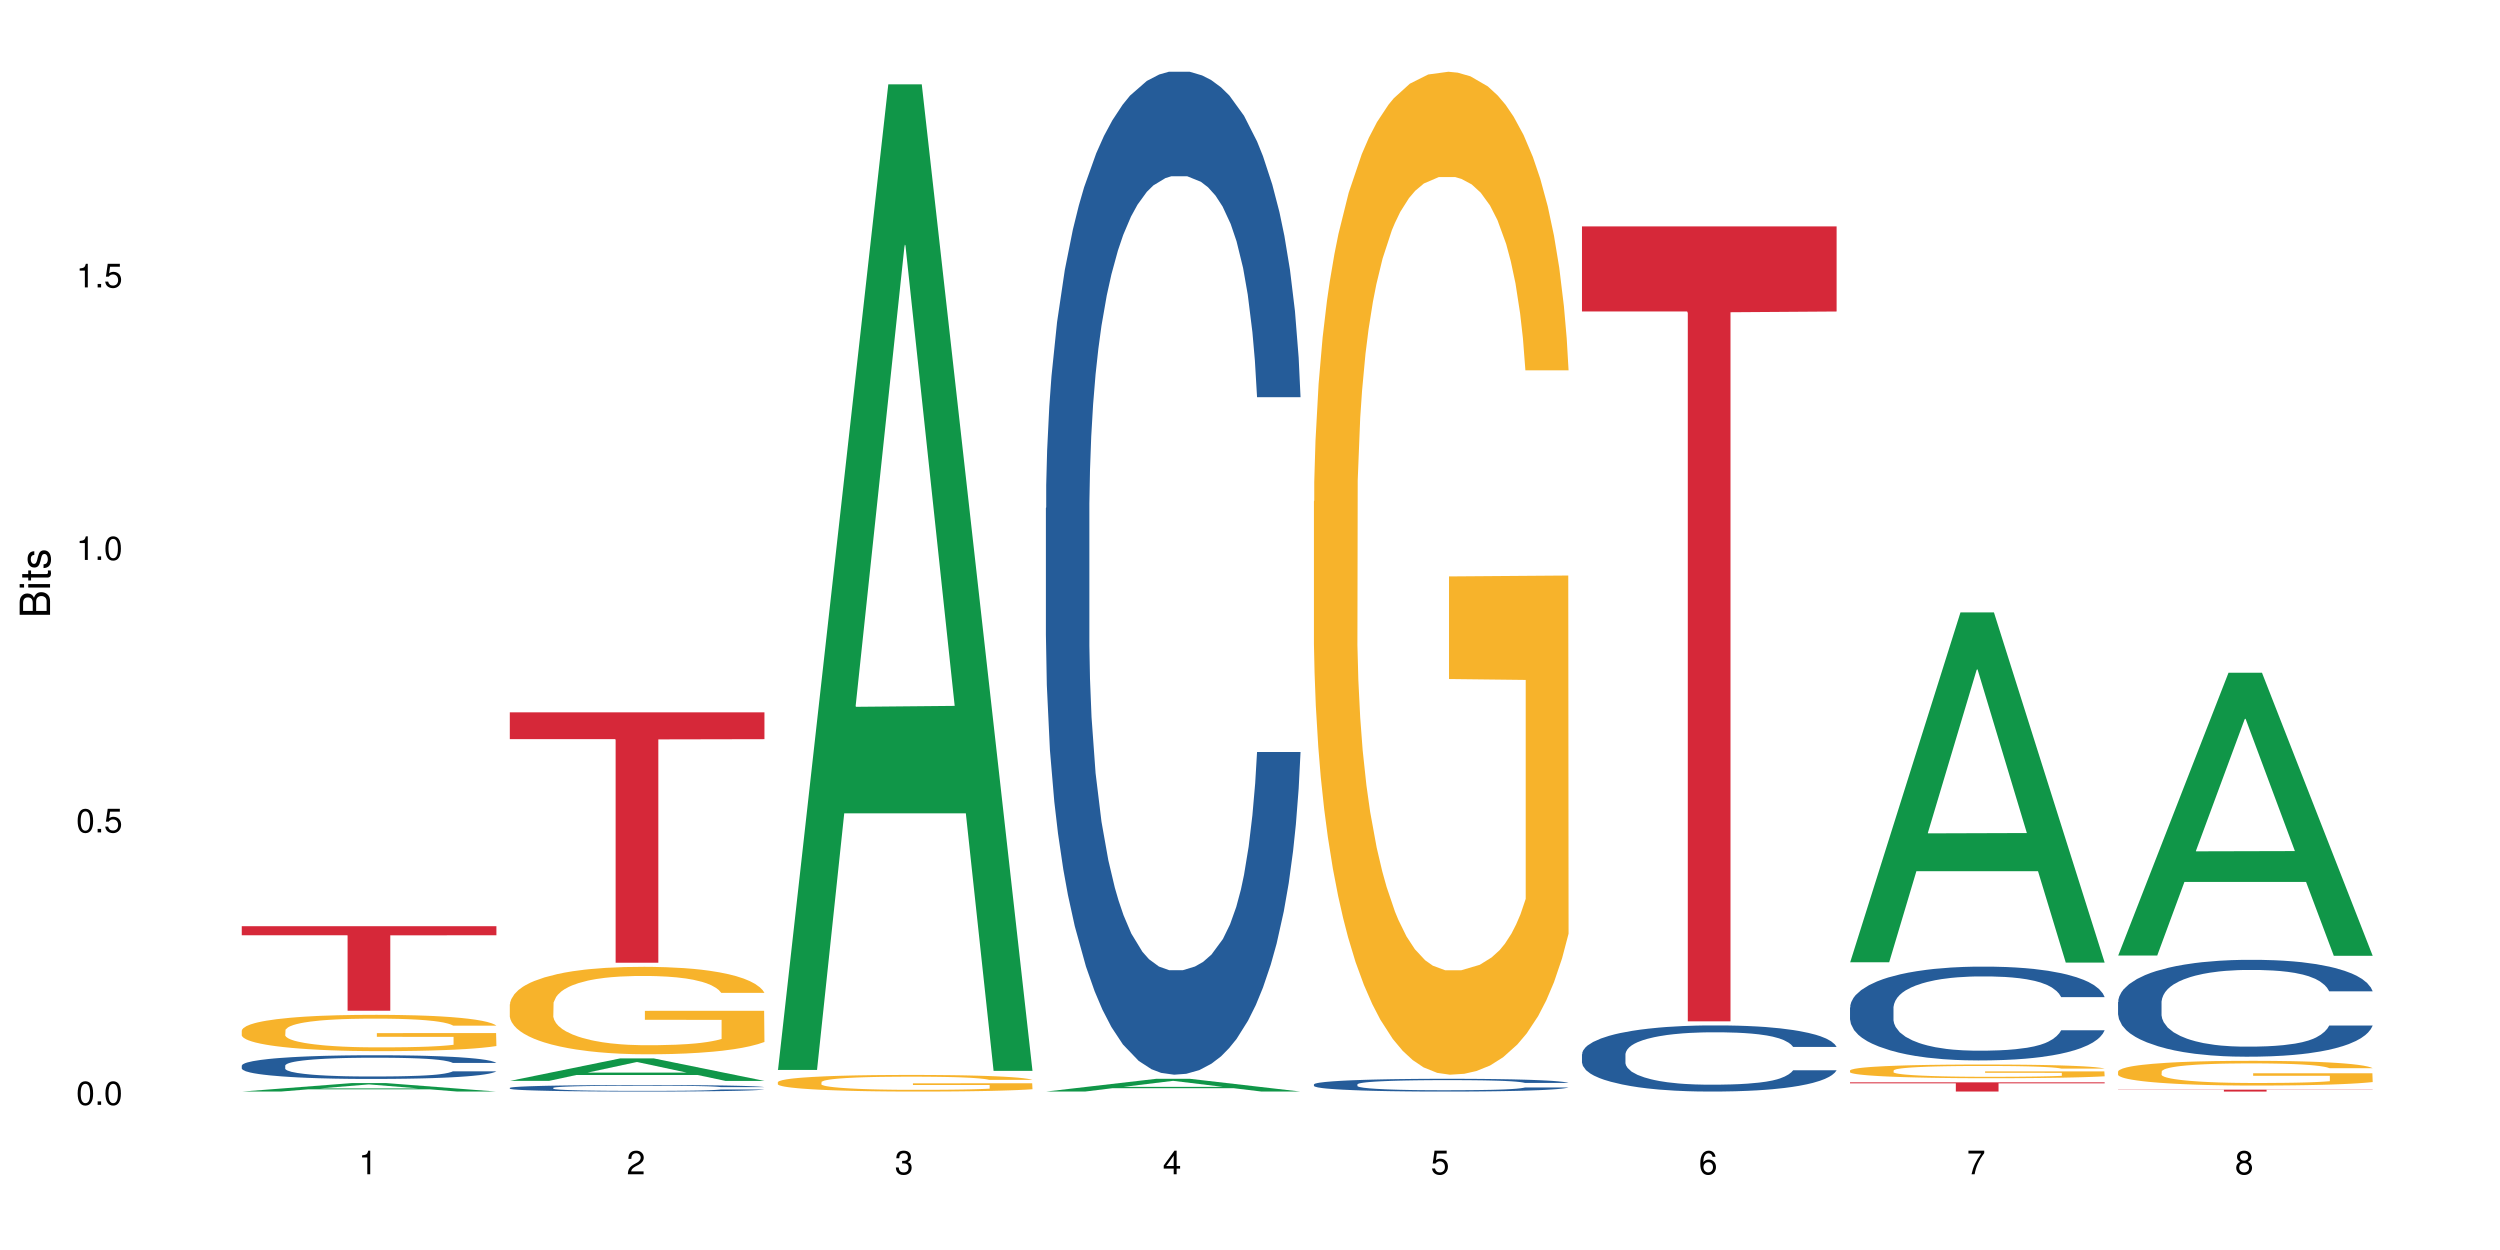 <?xml version="1.0" encoding="UTF-8"?>
<svg xmlns="http://www.w3.org/2000/svg" xmlns:xlink="http://www.w3.org/1999/xlink" width="720pt" height="360pt" viewBox="0 0 720 360" version="1.1">
<defs>
<g>
<symbol overflow="visible" id="glyph0-0">
<path style="stroke:none;" d=""/>
</symbol>
<symbol overflow="visible" id="glyph0-1">
<path style="stroke:none;" d="M 2.641 -6.797 C 2 -6.797 1.422 -6.531 1.078 -6.047 C 0.641 -5.453 0.406 -4.547 0.406 -3.297 C 0.406 -1 1.188 0.219 2.641 0.219 C 4.078 0.219 4.859 -1 4.859 -3.234 C 4.859 -4.562 4.656 -5.438 4.203 -6.047 C 3.844 -6.531 3.281 -6.797 2.641 -6.797 Z M 2.641 -6.047 C 3.547 -6.047 4 -5.125 4 -3.312 C 4 -1.375 3.562 -0.484 2.625 -0.484 C 1.734 -0.484 1.281 -1.422 1.281 -3.281 C 1.281 -5.141 1.734 -6.047 2.641 -6.047 Z M 2.641 -6.047 "/>
</symbol>
<symbol overflow="visible" id="glyph0-2">
<path style="stroke:none;" d="M 1.828 -1 L 0.828 -1 L 0.828 0 L 1.828 0 Z M 1.828 -1 "/>
</symbol>
<symbol overflow="visible" id="glyph0-3">
<path style="stroke:none;" d="M 4.562 -6.797 L 1.062 -6.797 L 0.547 -3.094 L 1.328 -3.094 C 1.719 -3.562 2.047 -3.734 2.578 -3.734 C 3.484 -3.734 4.062 -3.109 4.062 -2.094 C 4.062 -1.125 3.484 -0.531 2.578 -0.531 C 1.828 -0.531 1.375 -0.906 1.188 -1.672 L 0.328 -1.672 C 0.453 -1.109 0.547 -0.844 0.75 -0.594 C 1.125 -0.078 1.828 0.219 2.594 0.219 C 3.969 0.219 4.922 -0.781 4.922 -2.219 C 4.922 -3.562 4.031 -4.484 2.719 -4.484 C 2.25 -4.484 1.859 -4.359 1.469 -4.062 L 1.734 -5.969 L 4.562 -5.969 Z M 4.562 -6.797 "/>
</symbol>
<symbol overflow="visible" id="glyph0-4">
<path style="stroke:none;" d="M 2.484 -4.844 L 2.484 0 L 3.328 0 L 3.328 -6.797 L 2.766 -6.797 C 2.469 -5.75 2.281 -5.609 0.984 -5.453 L 0.984 -4.844 Z M 2.484 -4.844 "/>
</symbol>
<symbol overflow="visible" id="glyph0-5">
<path style="stroke:none;" d="M 4.859 -0.828 L 1.281 -0.828 C 1.359 -1.391 1.672 -1.75 2.5 -2.234 L 3.469 -2.75 C 4.406 -3.266 4.906 -3.969 4.906 -4.812 C 4.906 -5.375 4.672 -5.906 4.266 -6.266 C 3.859 -6.625 3.375 -6.797 2.719 -6.797 C 1.859 -6.797 1.219 -6.5 0.844 -5.922 C 0.609 -5.562 0.5 -5.125 0.484 -4.438 L 1.328 -4.438 C 1.359 -4.906 1.406 -5.188 1.531 -5.406 C 1.75 -5.812 2.188 -6.062 2.703 -6.062 C 3.469 -6.062 4.031 -5.516 4.031 -4.781 C 4.031 -4.25 3.719 -3.797 3.125 -3.438 L 2.234 -2.938 C 0.812 -2.141 0.406 -1.5 0.328 0 L 4.859 0 Z M 4.859 -0.828 "/>
</symbol>
<symbol overflow="visible" id="glyph0-6">
<path style="stroke:none;" d="M 2.125 -3.125 L 2.578 -3.125 C 3.516 -3.125 3.984 -2.703 3.984 -1.891 C 3.984 -1.031 3.469 -0.531 2.578 -0.531 C 1.656 -0.531 1.203 -0.984 1.156 -1.969 L 0.312 -1.969 C 0.344 -1.422 0.438 -1.078 0.609 -0.766 C 0.953 -0.109 1.625 0.219 2.547 0.219 C 3.953 0.219 4.859 -0.609 4.859 -1.906 C 4.859 -2.766 4.516 -3.25 3.703 -3.516 C 4.344 -3.766 4.656 -4.25 4.656 -4.938 C 4.656 -6.109 3.875 -6.797 2.578 -6.797 C 1.203 -6.797 0.484 -6.047 0.453 -4.609 L 1.297 -4.609 C 1.312 -5.016 1.344 -5.25 1.453 -5.453 C 1.641 -5.828 2.062 -6.062 2.594 -6.062 C 3.344 -6.062 3.797 -5.625 3.797 -4.906 C 3.797 -4.422 3.609 -4.141 3.25 -3.984 C 3.016 -3.891 2.719 -3.844 2.125 -3.844 Z M 2.125 -3.125 "/>
</symbol>
<symbol overflow="visible" id="glyph0-7">
<path style="stroke:none;" d="M 3.141 -1.625 L 3.141 0 L 3.984 0 L 3.984 -1.625 L 4.984 -1.625 L 4.984 -2.391 L 3.984 -2.391 L 3.984 -6.797 L 3.359 -6.797 L 0.266 -2.516 L 0.266 -1.625 Z M 3.141 -2.391 L 1 -2.391 L 3.141 -5.359 Z M 3.141 -2.391 "/>
</symbol>
<symbol overflow="visible" id="glyph0-8">
<path style="stroke:none;" d="M 4.781 -5.031 C 4.609 -6.141 3.891 -6.797 2.844 -6.797 C 2.094 -6.797 1.422 -6.438 1.031 -5.828 C 0.609 -5.172 0.406 -4.344 0.406 -3.094 C 0.406 -1.953 0.578 -1.234 0.984 -0.625 C 1.359 -0.078 1.953 0.219 2.703 0.219 C 3.984 0.219 4.922 -0.734 4.922 -2.078 C 4.922 -3.344 4.062 -4.234 2.844 -4.234 C 2.172 -4.234 1.641 -3.969 1.281 -3.469 C 1.281 -5.125 1.828 -6.047 2.797 -6.047 C 3.391 -6.047 3.797 -5.672 3.938 -5.031 Z M 2.734 -3.484 C 3.547 -3.484 4.062 -2.922 4.062 -2 C 4.062 -1.156 3.484 -0.531 2.703 -0.531 C 1.922 -0.531 1.328 -1.188 1.328 -2.047 C 1.328 -2.891 1.906 -3.484 2.734 -3.484 Z M 2.734 -3.484 "/>
</symbol>
<symbol overflow="visible" id="glyph0-9">
<path style="stroke:none;" d="M 4.984 -6.797 L 0.438 -6.797 L 0.438 -5.969 L 4.109 -5.969 C 2.5 -3.656 1.828 -2.234 1.328 0 L 2.219 0 C 2.594 -2.172 3.453 -4.047 4.984 -6.094 Z M 4.984 -6.797 "/>
</symbol>
<symbol overflow="visible" id="glyph0-10">
<path style="stroke:none;" d="M 3.75 -3.578 C 4.453 -4 4.688 -4.344 4.688 -4.984 C 4.688 -6.047 3.844 -6.797 2.641 -6.797 C 1.438 -6.797 0.594 -6.047 0.594 -4.984 C 0.594 -4.359 0.828 -4.016 1.516 -3.578 C 0.734 -3.203 0.359 -2.641 0.359 -1.891 C 0.359 -0.641 1.297 0.219 2.641 0.219 C 3.984 0.219 4.922 -0.641 4.922 -1.875 C 4.922 -2.641 4.531 -3.203 3.75 -3.578 Z M 2.641 -6.047 C 3.359 -6.047 3.812 -5.625 3.812 -4.969 C 3.812 -4.344 3.344 -3.922 2.641 -3.922 C 1.922 -3.922 1.453 -4.344 1.453 -4.984 C 1.453 -5.625 1.922 -6.047 2.641 -6.047 Z M 2.641 -3.203 C 3.484 -3.203 4.062 -2.672 4.062 -1.875 C 4.062 -1.062 3.484 -0.531 2.625 -0.531 C 1.797 -0.531 1.219 -1.078 1.219 -1.875 C 1.219 -2.672 1.797 -3.203 2.641 -3.203 Z M 2.641 -3.203 "/>
</symbol>
<symbol overflow="visible" id="glyph1-0">
<path style="stroke:none;" d=""/>
</symbol>
<symbol overflow="visible" id="glyph1-1">
<path style="stroke:none;" d="M 0 -0.953 L 0 -4.891 C 0 -5.719 -0.234 -6.344 -0.734 -6.797 C -1.188 -7.234 -1.812 -7.469 -2.5 -7.469 C -3.547 -7.469 -4.188 -7 -4.625 -5.875 C -4.984 -6.672 -5.641 -7.094 -6.531 -7.094 C -7.156 -7.094 -7.734 -6.859 -8.141 -6.391 C -8.562 -5.938 -8.75 -5.344 -8.75 -4.5 L -8.75 -0.953 Z M -4.984 -2.062 L -7.766 -2.062 L -7.766 -4.219 C -7.766 -4.844 -7.688 -5.203 -7.453 -5.5 C -7.219 -5.812 -6.859 -5.969 -6.375 -5.969 C -5.906 -5.969 -5.531 -5.812 -5.297 -5.5 C -5.062 -5.203 -4.984 -4.844 -4.984 -4.219 Z M -0.984 -2.062 L -4 -2.062 L -4 -4.781 C -4 -5.328 -3.859 -5.688 -3.578 -5.953 C -3.297 -6.219 -2.922 -6.359 -2.484 -6.359 C -2.062 -6.359 -1.688 -6.219 -1.406 -5.953 C -1.109 -5.688 -0.984 -5.328 -0.984 -4.781 Z M -0.984 -2.062 "/>
</symbol>
<symbol overflow="visible" id="glyph1-2">
<path style="stroke:none;" d="M -6.281 -1.797 L -6.281 -0.797 L 0 -0.797 L 0 -1.797 Z M -8.75 -1.797 L -8.75 -0.797 L -7.484 -0.797 L -7.484 -1.797 Z M -8.75 -1.797 "/>
</symbol>
<symbol overflow="visible" id="glyph1-3">
<path style="stroke:none;" d="M -6.281 -3.047 L -6.281 -2.016 L -8.016 -2.016 L -8.016 -1.016 L -6.281 -1.016 L -6.281 -0.172 L -5.469 -0.172 L -5.469 -1.016 L -0.719 -1.016 C -0.078 -1.016 0.281 -1.453 0.281 -2.234 C 0.281 -2.469 0.25 -2.719 0.188 -3.047 L -0.641 -3.047 C -0.609 -2.922 -0.594 -2.766 -0.594 -2.562 C -0.594 -2.141 -0.719 -2.016 -1.156 -2.016 L -5.469 -2.016 L -5.469 -3.047 Z M -6.281 -3.047 "/>
</symbol>
<symbol overflow="visible" id="glyph1-4">
<path style="stroke:none;" d="M -4.531 -5.25 C -5.766 -5.25 -6.469 -4.422 -6.469 -2.969 C -6.469 -1.516 -5.719 -0.562 -4.547 -0.562 C -3.562 -0.562 -3.094 -1.062 -2.734 -2.562 L -2.516 -3.484 C -2.344 -4.188 -2.094 -4.469 -1.625 -4.469 C -1.047 -4.469 -0.641 -3.875 -0.641 -3 C -0.641 -2.453 -0.797 -2 -1.062 -1.75 C -1.25 -1.594 -1.422 -1.531 -1.875 -1.469 L -1.875 -0.406 C -0.422 -0.453 0.281 -1.266 0.281 -2.922 C 0.281 -4.5 -0.5 -5.516 -1.719 -5.516 C -2.656 -5.516 -3.172 -4.984 -3.469 -3.734 L -3.703 -2.766 C -3.891 -1.953 -4.156 -1.609 -4.594 -1.609 C -5.172 -1.609 -5.547 -2.125 -5.547 -2.938 C -5.547 -3.75 -5.203 -4.172 -4.531 -4.203 Z M -4.531 -5.25 "/>
</symbol>
</g>
</defs>
<g id="surface98310">
<rect x="0" y="0" width="720" height="360" style="fill:rgb(100%,100%,100%);fill-opacity:1;stroke:none;"/>
<path style=" stroke:none;fill-rule:nonzero;fill:rgb(6.275%,58.824%,28.235%);fill-opacity:1;" d="M 69.629 314.367 L 69.707 314.367 L 101.441 311.918 L 111.078 311.918 L 142.965 314.371 L 131.762 314.371 L 123.77 313.73 L 88.746 313.73 L 80.91 314.367 L 69.629 314.367 L 92.117 313.465 L 120.559 313.465 L 106.375 312.32 L 106.219 312.316 L 106.062 312.324 L 92.039 313.465 L 92.117 313.465 Z M 69.629 314.367 "/>
<path style=" stroke:none;fill-rule:nonzero;fill:rgb(14.51%,36.078%,60%);fill-opacity:1;" d="M 69.629 306.883 L 69.719 306.875 L 69.719 306.727 L 69.988 306.488 L 70.613 306.188 L 71.238 305.984 L 72.848 305.613 L 75.086 305.258 L 77.41 304.984 L 79.109 304.82 L 80.629 304.699 L 84.117 304.465 L 86.355 304.348 L 88.77 304.242 L 91.719 304.137 L 93.867 304.074 L 98.695 303.973 L 102.273 303.93 L 105.047 303.91 L 111.039 303.91 L 114.613 303.938 L 117.207 303.969 L 120.07 304.016 L 122.484 304.074 L 126.688 304.211 L 130.445 304.387 L 132.145 304.484 L 134.828 304.68 L 136.883 304.867 L 138.316 305.027 L 139.926 305.258 L 141.355 305.539 L 142.43 305.859 L 142.965 306.125 L 130.445 306.125 L 129.82 305.879 L 129.102 305.684 L 127.762 305.426 L 126.422 305.246 L 124.543 305.066 L 122.844 304.945 L 120.516 304.828 L 118.461 304.754 L 116.312 304.699 L 114.258 304.66 L 110.32 304.621 L 105.762 304.621 L 104.062 304.637 L 100.574 304.684 L 98.695 304.727 L 96.012 304.816 L 94.133 304.898 L 91.898 305.023 L 90.379 305.129 L 88.5 305.289 L 87.16 305.434 L 85.637 305.641 L 84.742 305.797 L 83.938 305.973 L 83.223 306.176 L 82.688 306.395 L 82.328 306.625 L 82.148 306.852 L 82.148 307.82 L 82.328 308.043 L 82.777 308.305 L 83.938 308.688 L 85.637 309.016 L 87.605 309.277 L 89.484 309.465 L 90.559 309.555 L 91.988 309.652 L 94.223 309.777 L 97.445 309.902 L 99.32 309.953 L 102.184 310.004 L 105.137 310.027 L 109.07 310.027 L 112.559 310.004 L 114.883 309.973 L 117.297 309.922 L 120.605 309.816 L 122.664 309.715 L 124.453 309.598 L 125.793 309.48 L 126.688 309.379 L 128.031 309.188 L 129.102 308.973 L 129.906 308.754 L 130.445 308.543 L 142.965 308.543 L 142.43 308.793 L 141.625 309.035 L 140.82 309.219 L 139.566 309.434 L 138.137 309.629 L 136.078 309.848 L 134.379 309.992 L 132.145 310.148 L 130.086 310.266 L 127.852 310.371 L 124.543 310.496 L 122.395 310.559 L 120.07 310.613 L 117.297 310.664 L 113.809 310.707 L 110.055 310.734 L 106.566 310.738 L 102.809 310.727 L 100.035 310.703 L 96.371 310.645 L 91.809 310.535 L 88.5 310.414 L 85.906 310.297 L 83.672 310.172 L 81.168 310.004 L 77.945 309.73 L 75.98 309.516 L 74.637 309.34 L 73.117 309.098 L 72.043 308.879 L 70.793 308.531 L 69.898 308.086 L 69.629 307.742 Z M 69.629 306.883 "/>
<path style=" stroke:none;fill-rule:nonzero;fill:rgb(96.863%,70.196%,16.863%);fill-opacity:1;" d="M 69.629 296.75 L 69.719 296.742 L 69.719 296.551 L 70.078 296.121 L 70.973 295.527 L 72.133 295.043 L 73.387 294.66 L 74.191 294.457 L 75.531 294.172 L 76.695 293.961 L 79.645 293.531 L 83.402 293.133 L 85.461 292.961 L 87.785 292.797 L 91.094 292.613 L 92.613 292.547 L 97.266 292.395 L 102.543 292.301 L 108.355 292.27 L 111.039 292.281 L 114.703 292.32 L 119.711 292.426 L 122.574 292.52 L 124.809 292.613 L 127.137 292.738 L 129.996 292.93 L 132.68 293.16 L 134.828 293.391 L 136.973 293.676 L 138.762 293.98 L 140.281 294.316 L 141.625 294.715 L 142.43 295.051 L 142.965 295.387 L 130.535 295.387 L 129.82 295.051 L 129.016 294.793 L 127.672 294.477 L 126.332 294.25 L 124.988 294.066 L 122.484 293.82 L 120.34 293.664 L 117.656 293.531 L 115.062 293.445 L 112.109 293.391 L 110.32 293.371 L 105.582 293.371 L 101.289 293.438 L 98.785 293.512 L 96.996 293.59 L 94.492 293.734 L 92.973 293.848 L 92.078 293.922 L 89.395 294.219 L 87.605 294.488 L 86.621 294.668 L 85.371 294.957 L 84.477 295.215 L 83.492 295.594 L 82.953 295.883 L 82.238 296.531 L 82.148 298.25 L 82.418 298.613 L 82.953 299.004 L 83.672 299.348 L 84.742 299.711 L 85.816 299.988 L 87.695 300.363 L 89.305 300.609 L 90.559 300.773 L 92.973 301.031 L 93.957 301.117 L 96.281 301.289 L 98.695 301.422 L 101.648 301.539 L 103.883 301.594 L 107.461 301.641 L 112.02 301.641 L 117.387 301.586 L 120.785 301.508 L 123.109 301.434 L 124.633 301.363 L 126.508 301.262 L 127.852 301.164 L 129.102 301.059 L 130.625 300.898 L 130.625 298.613 L 108.535 298.605 L 108.535 297.535 L 142.875 297.523 L 142.965 301.262 L 141.086 301.52 L 138.762 301.766 L 136.527 301.957 L 134.199 302.121 L 130.891 302.301 L 128.207 302.414 L 124.094 302.551 L 120.34 302.637 L 116.402 302.691 L 112.914 302.723 L 108.801 302.73 L 105.137 302.711 L 101.199 302.656 L 98.07 302.578 L 95.207 302.484 L 92.344 302.359 L 88.77 302.156 L 86.441 301.996 L 84.027 301.797 L 81.613 301.555 L 79.469 301.297 L 78.035 301.098 L 76.605 300.867 L 75.086 300.582 L 73.652 300.258 L 72.582 299.961 L 71.598 299.625 L 70.883 299.312 L 70.164 298.883 L 69.809 298.539 L 69.629 298.242 Z M 69.629 296.75 "/>
<path style=" stroke:none;fill-rule:nonzero;fill:rgb(83.922%,15.686%,22.353%);fill-opacity:1;" d="M 69.629 266.75 L 142.965 266.75 L 142.965 269.355 L 112.402 269.379 L 112.402 291.09 L 100.105 291.09 L 100.105 269.402 L 99.926 269.355 L 69.629 269.355 Z M 69.629 266.75 "/>
<path style=" stroke:none;fill-rule:nonzero;fill:rgb(6.275%,58.824%,28.235%);fill-opacity:1;" d="M 146.824 311.297 L 146.902 311.293 L 178.637 304.816 L 188.273 304.816 L 220.16 311.305 L 208.957 311.305 L 200.965 309.609 L 165.941 309.609 L 158.109 311.297 L 146.824 311.297 L 169.312 308.91 L 197.754 308.906 L 183.57 305.879 L 183.414 305.871 L 183.258 305.891 L 169.234 308.906 L 169.312 308.91 Z M 146.824 311.297 "/>
<path style=" stroke:none;fill-rule:nonzero;fill:rgb(14.51%,36.078%,60%);fill-opacity:1;" d="M 146.824 313.305 L 146.914 313.305 L 146.914 313.262 L 147.184 313.195 L 147.809 313.113 L 148.434 313.055 L 150.043 312.953 L 152.281 312.855 L 154.605 312.781 L 156.305 312.734 L 157.824 312.699 L 161.312 312.637 L 163.551 312.605 L 165.965 312.574 L 168.914 312.547 L 171.062 312.527 L 175.891 312.5 L 179.469 312.488 L 182.242 312.484 L 188.234 312.484 L 191.812 312.492 L 194.406 312.5 L 197.266 312.512 L 199.68 312.527 L 203.883 312.566 L 207.641 312.613 L 209.34 312.641 L 212.023 312.695 L 214.078 312.746 L 215.512 312.793 L 217.121 312.855 L 218.551 312.934 L 219.625 313.023 L 220.16 313.098 L 207.641 313.098 L 207.016 313.027 L 206.301 312.973 L 204.957 312.902 L 203.617 312.852 L 201.738 312.805 L 200.039 312.77 L 197.715 312.738 L 195.656 312.715 L 193.512 312.699 L 191.453 312.691 L 187.52 312.68 L 182.957 312.68 L 181.258 312.684 L 177.77 312.699 L 175.891 312.711 L 173.207 312.734 L 171.332 312.758 L 169.094 312.789 L 167.574 312.82 L 165.695 312.863 L 164.355 312.906 L 162.836 312.961 L 161.941 313.004 L 161.137 313.055 L 160.418 313.109 L 159.883 313.172 L 159.523 313.234 L 159.348 313.297 L 159.348 313.562 L 159.523 313.625 L 159.973 313.699 L 161.137 313.805 L 162.836 313.895 L 164.801 313.969 L 166.68 314.02 L 167.754 314.043 L 169.184 314.07 L 171.418 314.105 L 174.641 314.141 L 176.516 314.152 L 179.379 314.168 L 182.332 314.176 L 186.266 314.176 L 189.754 314.168 L 192.078 314.16 L 194.492 314.145 L 197.805 314.117 L 199.859 314.086 L 201.648 314.055 L 202.988 314.023 L 203.883 313.996 L 205.227 313.941 L 206.301 313.883 L 207.105 313.82 L 207.641 313.762 L 220.16 313.762 L 219.625 313.832 L 218.82 313.898 L 218.016 313.949 L 216.762 314.012 L 215.332 314.062 L 213.273 314.125 L 211.574 314.164 L 209.34 314.207 L 207.281 314.238 L 205.047 314.27 L 201.738 314.305 L 199.59 314.32 L 197.266 314.336 L 194.492 314.352 L 191.004 314.363 L 187.25 314.367 L 183.762 314.371 L 180.004 314.367 L 177.234 314.359 L 173.566 314.344 L 169.004 314.312 L 165.695 314.281 L 163.102 314.25 L 160.867 314.215 L 158.363 314.168 L 155.145 314.09 L 153.176 314.031 L 151.832 313.984 L 150.312 313.918 L 149.238 313.855 L 147.988 313.762 L 147.094 313.637 L 146.824 313.543 Z M 146.824 313.305 "/>
<path style=" stroke:none;fill-rule:nonzero;fill:rgb(96.863%,70.196%,16.863%);fill-opacity:1;" d="M 146.824 289.238 L 146.914 289.215 L 146.914 288.754 L 147.273 287.719 L 148.168 286.293 L 149.328 285.117 L 150.582 284.199 L 151.387 283.715 L 152.727 283.023 L 153.891 282.52 L 156.844 281.484 L 160.598 280.516 L 162.656 280.102 L 164.98 279.711 L 168.289 279.273 L 169.809 279.113 L 174.461 278.746 L 179.738 278.516 L 185.551 278.445 L 188.234 278.469 L 191.898 278.562 L 196.91 278.816 L 199.77 279.043 L 202.008 279.273 L 204.332 279.574 L 207.195 280.035 L 209.875 280.586 L 212.023 281.137 L 214.168 281.828 L 215.957 282.566 L 217.477 283.371 L 218.82 284.336 L 219.625 285.141 L 220.16 285.945 L 207.73 285.945 L 207.016 285.141 L 206.211 284.52 L 204.867 283.762 L 203.527 283.207 L 202.184 282.773 L 199.68 282.172 L 197.535 281.805 L 194.852 281.484 L 192.258 281.277 L 189.305 281.137 L 187.52 281.094 L 182.777 281.094 L 178.484 281.254 L 175.98 281.438 L 174.191 281.621 L 171.688 281.965 L 170.168 282.242 L 169.273 282.426 L 166.59 283.141 L 164.801 283.785 L 163.816 284.223 L 162.566 284.91 L 161.672 285.531 L 160.688 286.453 L 160.152 287.145 L 159.434 288.707 L 159.348 292.848 L 159.613 293.723 L 160.152 294.664 L 160.867 295.492 L 161.941 296.367 L 163.012 297.035 L 164.891 297.934 L 166.5 298.531 L 167.754 298.922 L 170.168 299.543 L 171.152 299.75 L 173.477 300.164 L 175.891 300.488 L 178.844 300.762 L 181.078 300.902 L 184.656 301.016 L 189.219 301.016 L 194.582 300.879 L 197.98 300.695 L 200.309 300.508 L 201.828 300.348 L 203.707 300.094 L 205.047 299.863 L 206.301 299.613 L 207.82 299.223 L 207.82 293.723 L 185.73 293.699 L 185.73 291.121 L 220.07 291.102 L 220.16 300.094 L 218.285 300.715 L 215.957 301.316 L 213.723 301.773 L 211.398 302.164 L 208.086 302.602 L 205.406 302.879 L 201.289 303.199 L 197.535 303.406 L 193.598 303.547 L 190.113 303.613 L 185.996 303.637 L 182.332 303.594 L 178.395 303.453 L 175.266 303.27 L 172.402 303.039 L 169.543 302.742 L 165.965 302.258 L 163.641 301.867 L 161.223 301.383 L 158.809 300.809 L 156.664 300.188 L 155.23 299.703 L 153.801 299.152 L 152.281 298.461 L 150.852 297.68 L 149.777 296.965 L 148.793 296.16 L 148.078 295.402 L 147.363 294.367 L 147.004 293.539 L 146.824 292.824 Z M 146.824 289.238 "/>
<path style=" stroke:none;fill-rule:nonzero;fill:rgb(83.922%,15.686%,22.353%);fill-opacity:1;" d="M 146.824 205.16 L 220.16 205.16 L 220.16 212.879 L 189.598 212.945 L 189.598 277.266 L 177.301 277.266 L 177.301 213.012 L 177.121 212.879 L 146.824 212.879 Z M 146.824 205.16 "/>
<path style=" stroke:none;fill-rule:nonzero;fill:rgb(6.275%,58.824%,28.235%);fill-opacity:1;" d="M 224.02 308.137 L 224.098 307.867 L 255.832 24.289 L 265.469 24.289 L 297.355 308.402 L 286.152 308.402 L 278.16 234.238 L 243.141 234.238 L 235.305 308.137 L 224.02 308.137 L 246.508 203.562 L 274.949 203.293 L 260.77 70.707 L 260.609 70.441 L 260.453 71.242 L 246.43 203.293 L 246.508 203.562 Z M 224.02 308.137 "/>
<path style=" stroke:none;fill-rule:nonzero;fill:rgb(96.863%,70.196%,16.863%);fill-opacity:1;" d="M 224.02 311.633 L 224.109 311.629 L 224.109 311.543 L 224.469 311.344 L 225.363 311.074 L 226.523 310.852 L 227.777 310.676 L 228.582 310.582 L 229.926 310.453 L 231.086 310.355 L 234.039 310.16 L 237.793 309.977 L 239.852 309.898 L 242.176 309.824 L 245.484 309.738 L 247.004 309.707 L 251.656 309.637 L 256.934 309.594 L 262.746 309.582 L 265.43 309.586 L 269.098 309.605 L 274.105 309.652 L 276.965 309.695 L 279.203 309.738 L 281.527 309.797 L 284.391 309.883 L 287.074 309.988 L 289.219 310.094 L 291.367 310.227 L 293.152 310.363 L 294.676 310.52 L 296.016 310.703 L 296.82 310.855 L 297.355 311.008 L 284.926 311.008 L 284.211 310.855 L 283.406 310.738 L 282.062 310.594 L 280.723 310.488 L 279.383 310.402 L 276.875 310.289 L 274.73 310.219 L 272.047 310.16 L 269.453 310.121 L 266.504 310.094 L 264.715 310.086 L 259.973 310.086 L 255.68 310.117 L 253.176 310.148 L 251.387 310.184 L 248.883 310.25 L 247.363 310.305 L 246.469 310.34 L 243.785 310.473 L 241.996 310.598 L 241.016 310.68 L 239.762 310.812 L 238.867 310.93 L 237.883 311.105 L 237.348 311.234 L 236.633 311.531 L 236.543 312.32 L 236.809 312.484 L 237.348 312.664 L 238.062 312.824 L 239.137 312.988 L 240.207 313.117 L 242.086 313.285 L 243.695 313.398 L 244.949 313.473 L 247.363 313.594 L 248.348 313.633 L 250.672 313.711 L 253.086 313.773 L 256.039 313.824 L 258.273 313.852 L 261.852 313.871 L 266.414 313.871 L 271.777 313.848 L 275.176 313.812 L 277.504 313.777 L 279.023 313.746 L 280.902 313.695 L 282.242 313.652 L 283.496 313.605 L 285.016 313.531 L 285.016 312.484 L 262.926 312.48 L 262.926 311.992 L 297.27 311.988 L 297.355 313.695 L 295.48 313.816 L 293.152 313.93 L 290.918 314.016 L 288.594 314.09 L 285.285 314.176 L 282.602 314.227 L 278.488 314.289 L 274.73 314.328 L 270.797 314.352 L 267.309 314.367 L 263.195 314.371 L 259.527 314.363 L 255.59 314.336 L 252.461 314.301 L 249.598 314.258 L 246.738 314.199 L 243.16 314.109 L 240.836 314.035 L 238.422 313.941 L 236.004 313.832 L 233.859 313.715 L 232.43 313.621 L 230.996 313.52 L 229.477 313.387 L 228.047 313.238 L 226.973 313.102 L 225.988 312.949 L 225.273 312.805 L 224.559 312.609 L 224.199 312.449 L 224.02 312.316 Z M 224.02 311.633 "/>
<path style=" stroke:none;fill-rule:nonzero;fill:rgb(6.275%,58.824%,28.235%);fill-opacity:1;" d="M 301.219 314.367 L 301.297 314.363 L 333.027 310.695 L 342.664 310.695 L 374.555 314.371 L 363.348 314.371 L 355.355 313.41 L 320.336 313.41 L 312.5 314.367 L 301.219 314.367 L 323.703 313.016 L 352.145 313.012 L 337.965 311.297 L 337.809 311.293 L 337.648 311.305 L 323.625 313.012 L 323.703 313.016 Z M 301.219 314.367 "/>
<path style=" stroke:none;fill-rule:nonzero;fill:rgb(14.51%,36.078%,60%);fill-opacity:1;" d="M 301.219 146.344 L 301.305 146.078 L 301.305 139.742 L 301.574 129.711 L 302.199 117.035 L 302.828 108.324 L 304.438 92.746 L 306.672 77.695 L 308.996 66.078 L 310.695 59.211 L 312.219 53.93 L 315.707 44.16 L 317.941 39.145 L 320.355 34.656 L 323.309 30.168 L 325.453 27.527 L 330.285 23.305 L 333.859 21.453 L 336.633 20.664 L 342.625 20.664 L 346.203 21.719 L 348.797 23.039 L 351.656 25.152 L 354.074 27.527 L 358.277 33.336 L 362.031 40.73 L 363.73 44.953 L 366.414 53.141 L 368.473 61.059 L 369.902 67.926 L 371.512 77.695 L 372.945 89.574 L 374.016 103.043 L 374.555 114.395 L 362.031 114.395 L 361.406 103.832 L 360.691 95.648 L 359.348 84.824 L 358.008 77.168 L 356.129 69.508 L 354.43 64.492 L 352.105 59.477 L 350.047 56.309 L 347.902 53.93 L 345.844 52.348 L 341.91 50.762 L 337.348 50.762 L 335.648 51.289 L 332.16 53.402 L 330.285 55.25 L 327.602 58.949 L 325.723 62.379 L 323.484 67.66 L 321.965 72.148 L 320.086 79.016 L 318.746 85.086 L 317.227 93.801 L 316.332 100.402 L 315.527 107.793 L 314.812 116.508 L 314.273 125.75 L 313.918 135.52 L 313.738 145.023 L 313.738 185.949 L 313.918 195.453 L 314.363 206.543 L 315.527 222.648 L 317.227 236.645 L 319.195 247.734 L 321.07 255.652 L 322.145 259.352 L 323.574 263.574 L 325.812 268.855 L 329.031 274.137 L 330.91 276.25 L 333.77 278.359 L 336.723 279.418 L 340.656 279.418 L 344.145 278.359 L 346.473 277.039 L 348.887 274.93 L 352.195 270.441 L 354.25 266.215 L 356.039 261.199 L 357.383 256.18 L 358.277 251.957 L 359.617 243.773 L 360.691 234.793 L 361.496 225.555 L 362.031 216.578 L 374.555 216.578 L 374.016 227.137 L 373.211 237.434 L 372.406 245.094 L 371.156 254.332 L 369.723 262.52 L 367.668 271.758 L 365.969 277.832 L 363.73 284.434 L 361.676 289.449 L 359.438 293.938 L 356.129 299.219 L 353.984 301.859 L 351.656 304.234 L 348.887 306.348 L 345.398 308.195 L 341.641 309.254 L 338.152 309.516 L 334.398 308.988 L 331.625 307.934 L 327.957 305.555 L 323.398 300.805 L 320.086 295.785 L 317.496 290.77 L 315.258 285.488 L 312.754 278.359 L 309.535 266.742 L 307.566 257.766 L 306.227 250.371 L 304.707 240.074 L 303.633 230.836 L 302.379 216.047 L 301.484 197.301 L 301.219 182.781 Z M 301.219 146.344 "/>
<path style=" stroke:none;fill-rule:nonzero;fill:rgb(14.51%,36.078%,60%);fill-opacity:1;" d="M 378.414 312.293 L 378.504 312.293 L 378.504 312.211 L 378.77 312.082 L 379.398 311.922 L 380.023 311.812 L 381.633 311.613 L 383.867 311.422 L 386.195 311.273 L 387.895 311.188 L 389.414 311.121 L 392.902 310.996 L 395.137 310.93 L 397.551 310.875 L 400.504 310.816 L 402.648 310.785 L 407.48 310.73 L 411.055 310.707 L 413.828 310.695 L 419.82 310.695 L 423.398 310.711 L 425.992 310.727 L 428.855 310.754 L 431.27 310.785 L 435.473 310.855 L 439.227 310.953 L 440.926 311.004 L 443.609 311.109 L 445.668 311.211 L 447.098 311.297 L 448.707 311.422 L 450.141 311.574 L 451.211 311.742 L 451.75 311.887 L 439.227 311.887 L 438.602 311.754 L 437.887 311.648 L 436.547 311.512 L 435.203 311.414 L 433.324 311.316 L 431.625 311.254 L 429.301 311.191 L 427.246 311.148 L 425.098 311.121 L 423.039 311.098 L 419.105 311.078 L 414.543 311.078 L 412.844 311.086 L 409.355 311.113 L 407.48 311.137 L 404.797 311.184 L 402.918 311.227 L 400.684 311.293 L 399.16 311.352 L 397.285 311.438 L 395.941 311.516 L 394.422 311.625 L 393.527 311.711 L 392.723 311.805 L 392.008 311.914 L 391.469 312.031 L 391.113 312.156 L 390.934 312.277 L 390.934 312.797 L 391.113 312.918 L 391.559 313.062 L 392.723 313.266 L 394.422 313.445 L 396.391 313.586 L 398.266 313.684 L 399.34 313.734 L 400.773 313.785 L 403.008 313.852 L 406.227 313.922 L 408.105 313.949 L 410.969 313.973 L 413.918 313.988 L 417.855 313.988 L 421.34 313.973 L 423.668 313.957 L 426.082 313.93 L 429.391 313.875 L 431.449 313.82 L 433.234 313.758 L 434.578 313.691 L 435.473 313.637 L 436.812 313.535 L 437.887 313.422 L 438.691 313.301 L 439.227 313.188 L 451.75 313.188 L 451.211 313.324 L 450.406 313.453 L 449.602 313.551 L 448.352 313.668 L 446.918 313.773 L 444.863 313.891 L 443.164 313.969 L 440.926 314.051 L 438.871 314.117 L 436.637 314.172 L 433.324 314.238 L 431.18 314.273 L 428.855 314.305 L 426.082 314.332 L 422.594 314.355 L 418.836 314.367 L 415.348 314.371 L 411.594 314.363 L 408.82 314.352 L 405.152 314.32 L 400.594 314.262 L 397.285 314.195 L 394.691 314.133 L 392.453 314.066 L 389.949 313.973 L 386.73 313.828 L 384.762 313.711 L 383.422 313.617 L 381.902 313.488 L 380.828 313.371 L 379.574 313.18 L 378.68 312.941 L 378.414 312.758 Z M 378.414 312.293 "/>
<path style=" stroke:none;fill-rule:nonzero;fill:rgb(96.863%,70.196%,16.863%);fill-opacity:1;" d="M 378.414 144.383 L 378.504 144.117 L 378.504 138.844 L 378.859 126.973 L 379.754 110.617 L 380.918 97.164 L 382.168 86.609 L 382.973 81.07 L 384.316 73.156 L 385.477 67.355 L 388.43 55.484 L 392.188 44.406 L 394.242 39.656 L 396.566 35.172 L 399.879 30.16 L 401.398 28.312 L 406.047 24.094 L 411.324 21.453 L 417.137 20.664 L 419.82 20.926 L 423.488 21.98 L 428.496 24.883 L 431.359 27.523 L 433.594 30.16 L 435.918 33.59 L 438.781 38.863 L 441.465 45.195 L 443.609 51.527 L 445.758 59.441 L 447.547 67.883 L 449.066 77.113 L 450.406 88.195 L 451.211 97.426 L 451.75 106.66 L 439.316 106.66 L 438.602 97.426 L 437.797 90.305 L 436.457 81.598 L 435.113 75.27 L 433.773 70.258 L 431.27 63.398 L 429.121 59.176 L 426.438 55.484 L 423.848 53.109 L 420.895 51.527 L 419.105 51 L 414.367 51 L 410.074 52.848 L 407.57 54.957 L 405.781 57.066 L 403.277 61.023 L 401.754 64.188 L 400.859 66.301 L 398.18 74.477 L 396.391 81.863 L 395.406 86.875 L 394.152 94.789 L 393.258 101.91 L 392.277 112.465 L 391.738 120.375 L 391.023 138.316 L 390.934 185.797 L 391.203 195.82 L 391.738 206.637 L 392.453 216.133 L 393.527 226.156 L 394.602 233.809 L 396.48 244.098 L 398.09 250.953 L 399.34 255.438 L 401.754 262.562 L 402.738 264.934 L 405.066 269.684 L 407.48 273.375 L 410.43 276.543 L 412.668 278.125 L 416.242 279.445 L 420.805 279.445 L 426.172 277.863 L 429.57 275.75 L 431.895 273.641 L 433.414 271.793 L 435.293 268.891 L 436.637 266.254 L 437.887 263.352 L 439.406 258.867 L 439.406 195.82 L 417.316 195.559 L 417.316 166.012 L 451.66 165.75 L 451.75 268.891 L 449.871 276.016 L 447.547 282.875 L 445.309 288.148 L 442.984 292.633 L 439.676 297.645 L 436.992 300.812 L 432.879 304.504 L 429.121 306.879 L 425.188 308.461 L 421.699 309.254 L 417.586 309.516 L 413.918 308.988 L 409.984 307.406 L 406.852 305.297 L 403.992 302.656 L 401.129 299.23 L 397.551 293.688 L 395.227 289.203 L 392.812 283.664 L 390.398 277.07 L 388.25 269.949 L 386.82 264.406 L 385.391 258.078 L 383.867 250.164 L 382.438 241.195 L 381.363 233.016 L 380.379 223.785 L 379.664 215.078 L 378.949 203.207 L 378.594 193.711 L 378.414 185.535 Z M 378.414 144.383 "/>
<path style=" stroke:none;fill-rule:nonzero;fill:rgb(14.51%,36.078%,60%);fill-opacity:1;" d="M 455.609 303.613 L 455.699 303.598 L 455.699 303.18 L 455.965 302.52 L 456.594 301.684 L 457.219 301.109 L 458.828 300.082 L 461.066 299.09 L 463.391 298.324 L 465.09 297.871 L 466.609 297.523 L 470.098 296.879 L 472.332 296.547 L 474.746 296.254 L 477.699 295.957 L 479.848 295.781 L 484.676 295.504 L 488.254 295.383 L 491.023 295.328 L 497.016 295.328 L 500.594 295.398 L 503.188 295.488 L 506.051 295.625 L 508.465 295.781 L 512.668 296.164 L 516.426 296.652 L 518.125 296.93 L 520.805 297.473 L 522.863 297.992 L 524.293 298.445 L 525.906 299.09 L 527.336 299.871 L 528.41 300.762 L 528.945 301.508 L 516.426 301.508 L 515.797 300.812 L 515.082 300.273 L 513.742 299.559 L 512.398 299.055 L 510.523 298.551 L 508.824 298.219 L 506.496 297.887 L 504.441 297.68 L 502.293 297.523 L 500.238 297.418 L 496.301 297.312 L 491.742 297.312 L 490.043 297.348 L 486.555 297.488 L 484.676 297.609 L 481.992 297.855 L 480.113 298.078 L 477.879 298.43 L 476.359 298.723 L 474.48 299.176 L 473.137 299.578 L 471.617 300.152 L 470.723 300.586 L 469.918 301.074 L 469.203 301.648 L 468.668 302.258 L 468.309 302.902 L 468.129 303.527 L 468.129 306.227 L 468.309 306.852 L 468.758 307.582 L 469.918 308.645 L 471.617 309.566 L 473.586 310.297 L 475.465 310.82 L 476.535 311.062 L 477.969 311.344 L 480.203 311.691 L 483.422 312.039 L 485.301 312.176 L 488.164 312.316 L 491.113 312.387 L 495.051 312.387 L 498.539 312.316 L 500.863 312.23 L 503.277 312.09 L 506.586 311.793 L 508.645 311.516 L 510.434 311.188 L 511.773 310.855 L 512.668 310.578 L 514.008 310.035 L 515.082 309.445 L 515.887 308.836 L 516.426 308.246 L 528.945 308.246 L 528.41 308.941 L 527.605 309.621 L 526.797 310.125 L 525.547 310.734 L 524.117 311.273 L 522.059 311.883 L 520.359 312.281 L 518.125 312.719 L 516.066 313.047 L 513.832 313.344 L 510.523 313.691 L 508.375 313.867 L 506.051 314.023 L 503.277 314.16 L 499.789 314.285 L 496.035 314.352 L 492.547 314.371 L 488.789 314.336 L 486.016 314.266 L 482.352 314.109 L 477.789 313.797 L 474.48 313.465 L 471.887 313.137 L 469.648 312.785 L 467.145 312.316 L 463.926 311.551 L 461.957 310.961 L 460.617 310.473 L 459.098 309.793 L 458.023 309.184 L 456.773 308.211 L 455.879 306.973 L 455.609 306.016 Z M 455.609 303.613 "/>
<path style=" stroke:none;fill-rule:nonzero;fill:rgb(83.922%,15.686%,22.353%);fill-opacity:1;" d="M 455.609 65.203 L 528.945 65.203 L 528.945 89.711 L 498.383 89.926 L 498.383 294.152 L 486.086 294.152 L 486.086 90.141 L 485.906 89.711 L 455.609 89.711 Z M 455.609 65.203 "/>
<path style=" stroke:none;fill-rule:nonzero;fill:rgb(6.275%,58.824%,28.235%);fill-opacity:1;" d="M 532.805 277.133 L 532.883 277.039 L 564.617 176.371 L 574.254 176.371 L 606.141 277.227 L 594.938 277.227 L 586.945 250.898 L 551.922 250.898 L 544.086 277.133 L 532.805 277.133 L 555.293 240.008 L 583.734 239.914 L 569.551 192.848 L 569.395 192.754 L 569.238 193.035 L 555.215 239.914 L 555.293 240.008 Z M 532.805 277.133 "/>
<path style=" stroke:none;fill-rule:nonzero;fill:rgb(14.51%,36.078%,60%);fill-opacity:1;" d="M 532.805 290.152 L 532.895 290.129 L 532.895 289.535 L 533.164 288.598 L 533.789 287.414 L 534.414 286.602 L 536.023 285.145 L 538.262 283.738 L 540.586 282.652 L 542.285 282.012 L 543.805 281.516 L 547.293 280.602 L 549.527 280.133 L 551.945 279.715 L 554.895 279.297 L 557.043 279.047 L 561.871 278.652 L 565.449 278.48 L 568.223 278.406 L 574.215 278.406 L 577.789 278.504 L 580.383 278.629 L 583.246 278.828 L 585.66 279.047 L 589.863 279.59 L 593.621 280.281 L 595.32 280.676 L 598.004 281.441 L 600.059 282.184 L 601.492 282.824 L 603.102 283.738 L 604.531 284.848 L 605.605 286.105 L 606.141 287.168 L 593.621 287.168 L 592.996 286.18 L 592.277 285.414 L 590.938 284.402 L 589.598 283.688 L 587.719 282.973 L 586.02 282.504 L 583.691 282.035 L 581.637 281.738 L 579.488 281.516 L 577.434 281.367 L 573.496 281.219 L 568.938 281.219 L 567.238 281.27 L 563.75 281.469 L 561.871 281.641 L 559.188 281.984 L 557.309 282.305 L 555.074 282.801 L 553.555 283.219 L 551.676 283.859 L 550.336 284.43 L 548.812 285.242 L 547.918 285.859 L 547.113 286.551 L 546.398 287.363 L 545.863 288.23 L 545.504 289.141 L 545.324 290.031 L 545.324 293.855 L 545.504 294.742 L 545.953 295.781 L 547.113 297.285 L 548.812 298.594 L 550.781 299.629 L 552.66 300.371 L 553.734 300.715 L 555.164 301.109 L 557.398 301.605 L 560.617 302.098 L 562.496 302.297 L 565.359 302.492 L 568.309 302.59 L 572.246 302.59 L 575.734 302.492 L 578.059 302.371 L 580.473 302.172 L 583.781 301.754 L 585.84 301.359 L 587.629 300.891 L 588.969 300.422 L 589.863 300.023 L 591.207 299.262 L 592.277 298.422 L 593.082 297.559 L 593.621 296.719 L 606.141 296.719 L 605.605 297.707 L 604.801 298.668 L 603.996 299.383 L 602.742 300.246 L 601.312 301.012 L 599.254 301.875 L 597.555 302.445 L 595.32 303.062 L 593.262 303.531 L 591.027 303.949 L 587.719 304.441 L 585.57 304.688 L 583.246 304.91 L 580.473 305.109 L 576.984 305.281 L 573.23 305.379 L 569.742 305.406 L 565.984 305.355 L 563.211 305.258 L 559.547 305.035 L 554.984 304.59 L 551.676 304.121 L 549.082 303.652 L 546.848 303.16 L 544.344 302.492 L 541.121 301.406 L 539.156 300.566 L 537.812 299.879 L 536.293 298.914 L 535.219 298.051 L 533.969 296.668 L 533.074 294.918 L 532.805 293.559 Z M 532.805 290.152 "/>
<path style=" stroke:none;fill-rule:nonzero;fill:rgb(96.863%,70.196%,16.863%);fill-opacity:1;" d="M 532.805 308.273 L 532.895 308.27 L 532.895 308.199 L 533.254 308.035 L 534.145 307.812 L 535.309 307.629 L 536.562 307.484 L 537.367 307.41 L 538.707 307.301 L 539.871 307.223 L 542.82 307.059 L 546.578 306.91 L 548.637 306.844 L 550.961 306.781 L 554.27 306.715 L 555.789 306.688 L 560.441 306.633 L 565.715 306.594 L 571.531 306.586 L 574.215 306.59 L 577.879 306.602 L 582.887 306.641 L 585.75 306.68 L 587.984 306.715 L 590.312 306.762 L 593.172 306.832 L 595.855 306.918 L 598.004 307.008 L 600.148 307.113 L 601.938 307.23 L 603.457 307.355 L 604.801 307.508 L 605.605 307.633 L 606.141 307.758 L 593.711 307.758 L 592.996 307.633 L 592.188 307.535 L 590.848 307.418 L 589.508 307.332 L 588.164 307.262 L 585.66 307.168 L 583.516 307.109 L 580.832 307.059 L 578.238 307.027 L 575.285 307.008 L 573.496 307 L 568.758 307 L 564.465 307.023 L 561.961 307.055 L 560.172 307.082 L 557.668 307.137 L 556.148 307.18 L 555.254 307.207 L 552.57 307.32 L 550.781 307.422 L 549.797 307.488 L 548.547 307.598 L 547.652 307.695 L 546.668 307.84 L 546.129 307.945 L 545.414 308.191 L 545.324 308.84 L 545.594 308.977 L 546.129 309.125 L 546.848 309.254 L 547.918 309.391 L 548.992 309.496 L 550.871 309.637 L 552.48 309.73 L 553.734 309.789 L 556.148 309.887 L 557.133 309.918 L 559.457 309.984 L 561.871 310.035 L 564.824 310.078 L 567.059 310.102 L 570.637 310.117 L 575.195 310.117 L 580.562 310.098 L 583.961 310.066 L 586.285 310.039 L 587.809 310.012 L 589.684 309.973 L 591.027 309.938 L 592.277 309.898 L 593.801 309.836 L 593.801 308.977 L 571.707 308.973 L 571.707 308.57 L 606.051 308.566 L 606.141 309.973 L 604.262 310.07 L 601.938 310.164 L 599.703 310.238 L 597.375 310.297 L 594.066 310.367 L 591.383 310.41 L 587.27 310.461 L 583.516 310.492 L 579.578 310.516 L 576.09 310.523 L 571.977 310.527 L 568.309 310.52 L 564.375 310.5 L 561.246 310.469 L 558.383 310.434 L 555.52 310.387 L 551.945 310.312 L 549.617 310.25 L 547.203 310.176 L 544.789 310.086 L 542.645 309.988 L 541.211 309.914 L 539.781 309.824 L 538.262 309.719 L 536.828 309.594 L 535.758 309.484 L 534.773 309.359 L 534.059 309.238 L 533.34 309.078 L 532.984 308.945 L 532.805 308.836 Z M 532.805 308.273 "/>
<path style=" stroke:none;fill-rule:nonzero;fill:rgb(83.922%,15.686%,22.353%);fill-opacity:1;" d="M 532.805 311.707 L 606.141 311.707 L 606.141 311.992 L 575.578 311.996 L 575.578 314.371 L 563.281 314.371 L 563.281 311.996 L 563.102 311.992 L 532.805 311.992 Z M 532.805 311.707 "/>
<path style=" stroke:none;fill-rule:nonzero;fill:rgb(6.275%,58.824%,28.235%);fill-opacity:1;" d="M 610 275.191 L 610.078 275.113 L 641.812 193.742 L 651.449 193.742 L 683.336 275.27 L 672.133 275.27 L 664.141 253.988 L 629.117 253.988 L 621.285 275.191 L 610 275.191 L 632.488 245.184 L 660.93 245.109 L 646.746 207.062 L 646.59 206.988 L 646.434 207.215 L 632.41 245.109 L 632.488 245.184 Z M 610 275.191 "/>
<path style=" stroke:none;fill-rule:nonzero;fill:rgb(14.51%,36.078%,60%);fill-opacity:1;" d="M 610 288.582 L 610.09 288.555 L 610.09 287.945 L 610.359 286.977 L 610.984 285.754 L 611.609 284.91 L 613.219 283.406 L 615.457 281.953 L 617.781 280.832 L 619.48 280.168 L 621 279.66 L 624.488 278.715 L 626.727 278.23 L 629.141 277.797 L 632.09 277.363 L 634.238 277.109 L 639.066 276.703 L 642.645 276.523 L 645.418 276.449 L 651.41 276.449 L 654.988 276.551 L 657.578 276.676 L 660.441 276.883 L 662.855 277.109 L 667.059 277.672 L 670.816 278.387 L 672.516 278.793 L 675.199 279.582 L 677.254 280.348 L 678.688 281.012 L 680.297 281.953 L 681.727 283.102 L 682.801 284.402 L 683.336 285.496 L 670.816 285.496 L 670.191 284.477 L 669.477 283.688 L 668.133 282.641 L 666.793 281.902 L 664.914 281.164 L 663.215 280.68 L 660.891 280.195 L 658.832 279.891 L 656.688 279.66 L 654.629 279.508 L 650.695 279.355 L 646.133 279.355 L 644.434 279.406 L 640.945 279.609 L 639.066 279.785 L 636.383 280.145 L 634.508 280.477 L 632.27 280.984 L 630.75 281.418 L 628.871 282.082 L 627.531 282.668 L 626.008 283.508 L 625.117 284.145 L 624.309 284.859 L 623.594 285.699 L 623.059 286.594 L 622.699 287.535 L 622.523 288.453 L 622.523 292.406 L 622.699 293.324 L 623.148 294.395 L 624.309 295.949 L 626.008 297.301 L 627.977 298.371 L 629.855 299.137 L 630.93 299.492 L 632.359 299.898 L 634.594 300.41 L 637.816 300.918 L 639.691 301.125 L 642.555 301.328 L 645.508 301.43 L 649.441 301.43 L 652.93 301.328 L 655.254 301.199 L 657.668 300.996 L 660.977 300.562 L 663.035 300.156 L 664.824 299.672 L 666.164 299.188 L 667.059 298.777 L 668.402 297.988 L 669.477 297.121 L 670.281 296.23 L 670.816 295.363 L 683.336 295.363 L 682.801 296.383 L 681.996 297.375 L 681.191 298.117 L 679.938 299.008 L 678.508 299.797 L 676.449 300.691 L 674.75 301.277 L 672.516 301.914 L 670.457 302.398 L 668.223 302.832 L 664.914 303.34 L 662.766 303.598 L 660.441 303.824 L 657.668 304.031 L 654.18 304.207 L 650.426 304.309 L 646.938 304.336 L 643.18 304.285 L 640.41 304.184 L 636.742 303.953 L 632.18 303.496 L 628.871 303.012 L 626.277 302.527 L 624.043 302.016 L 621.539 301.328 L 618.316 300.207 L 616.352 299.34 L 615.008 298.625 L 613.488 297.633 L 612.414 296.738 L 611.164 295.312 L 610.27 293.5 L 610 292.098 Z M 610 288.582 "/>
<path style=" stroke:none;fill-rule:nonzero;fill:rgb(96.863%,70.196%,16.863%);fill-opacity:1;" d="M 610 308.566 L 610.09 308.559 L 610.09 308.43 L 610.449 308.137 L 611.344 307.734 L 612.504 307.402 L 613.758 307.141 L 614.562 307.004 L 615.902 306.809 L 617.066 306.668 L 620.016 306.375 L 623.773 306.102 L 625.832 305.984 L 628.156 305.871 L 631.465 305.75 L 632.984 305.703 L 637.637 305.598 L 642.914 305.535 L 648.727 305.516 L 651.41 305.523 L 655.074 305.547 L 660.086 305.617 L 662.945 305.684 L 665.184 305.75 L 667.508 305.832 L 670.367 305.965 L 673.051 306.121 L 675.199 306.277 L 677.344 306.473 L 679.133 306.68 L 680.652 306.906 L 681.996 307.18 L 682.801 307.41 L 683.336 307.637 L 670.906 307.637 L 670.191 307.41 L 669.387 307.234 L 668.043 307.02 L 666.703 306.863 L 665.359 306.738 L 662.855 306.57 L 660.711 306.465 L 658.027 306.375 L 655.434 306.316 L 652.48 306.277 L 650.695 306.262 L 645.953 306.262 L 641.66 306.309 L 639.156 306.359 L 637.367 306.414 L 634.863 306.512 L 633.344 306.59 L 632.449 306.641 L 629.766 306.844 L 627.977 307.023 L 626.992 307.148 L 625.742 307.344 L 624.848 307.52 L 623.863 307.781 L 623.328 307.977 L 622.609 308.418 L 622.523 309.59 L 622.789 309.836 L 623.328 310.102 L 624.043 310.336 L 625.117 310.586 L 626.188 310.773 L 628.066 311.027 L 629.676 311.195 L 630.93 311.305 L 633.344 311.48 L 634.328 311.539 L 636.652 311.656 L 639.066 311.75 L 642.02 311.828 L 644.254 311.867 L 647.832 311.898 L 652.395 311.898 L 657.758 311.859 L 661.156 311.809 L 663.484 311.754 L 665.004 311.711 L 666.883 311.637 L 668.223 311.574 L 669.477 311.5 L 670.996 311.391 L 670.996 309.836 L 648.906 309.828 L 648.906 309.102 L 683.246 309.094 L 683.336 311.637 L 681.457 311.812 L 679.133 311.984 L 676.898 312.113 L 674.574 312.223 L 671.262 312.348 L 668.582 312.426 L 664.465 312.516 L 660.711 312.574 L 656.773 312.613 L 653.285 312.633 L 649.172 312.641 L 645.508 312.629 L 641.57 312.59 L 638.441 312.535 L 635.578 312.473 L 632.719 312.387 L 629.141 312.25 L 626.816 312.141 L 624.398 312.004 L 621.984 311.84 L 619.84 311.664 L 618.406 311.527 L 616.977 311.371 L 615.457 311.176 L 614.027 310.953 L 612.953 310.754 L 611.969 310.527 L 611.254 310.312 L 610.539 310.02 L 610.18 309.785 L 610 309.582 Z M 610 308.566 "/>
<path style=" stroke:none;fill-rule:nonzero;fill:rgb(83.922%,15.686%,22.353%);fill-opacity:1;" d="M 610 313.82 L 683.336 313.82 L 683.336 313.879 L 652.773 313.879 L 652.773 314.371 L 640.477 314.371 L 640.477 313.879 L 610 313.879 Z M 610 313.82 "/>
<g style="fill:rgb(0%,0%,0%);fill-opacity:1;">
  <use xlink:href="#glyph0-1" x="21.957" y="318.198"/>
  <use xlink:href="#glyph0-2" x="27.291" y="318.198"/>
  <use xlink:href="#glyph0-1" x="29.958" y="318.198"/>
</g>
<g style="fill:rgb(0%,0%,0%);fill-opacity:1;">
  <use xlink:href="#glyph0-1" x="21.957" y="239.726"/>
  <use xlink:href="#glyph0-2" x="27.291" y="239.726"/>
  <use xlink:href="#glyph0-3" x="29.958" y="239.726"/>
</g>
<g style="fill:rgb(0%,0%,0%);fill-opacity:1;">
  <use xlink:href="#glyph0-4" x="21.957" y="161.253"/>
  <use xlink:href="#glyph0-2" x="27.291" y="161.253"/>
  <use xlink:href="#glyph0-1" x="29.958" y="161.253"/>
</g>
<g style="fill:rgb(0%,0%,0%);fill-opacity:1;">
  <use xlink:href="#glyph0-4" x="21.957" y="82.78"/>
  <use xlink:href="#glyph0-2" x="27.291" y="82.78"/>
  <use xlink:href="#glyph0-3" x="29.958" y="82.78"/>
</g>
<g style="fill:rgb(0%,0%,0%);fill-opacity:1;">
  <use xlink:href="#glyph0-4" x="103.297" y="338.19"/>
</g>
<g style="fill:rgb(0%,0%,0%);fill-opacity:1;">
  <use xlink:href="#glyph0-5" x="180.492" y="338.19"/>
</g>
<g style="fill:rgb(0%,0%,0%);fill-opacity:1;">
  <use xlink:href="#glyph0-6" x="257.688" y="338.19"/>
</g>
<g style="fill:rgb(0%,0%,0%);fill-opacity:1;">
  <use xlink:href="#glyph0-7" x="334.887" y="338.19"/>
</g>
<g style="fill:rgb(0%,0%,0%);fill-opacity:1;">
  <use xlink:href="#glyph0-3" x="412.082" y="338.19"/>
</g>
<g style="fill:rgb(0%,0%,0%);fill-opacity:1;">
  <use xlink:href="#glyph0-8" x="489.277" y="338.19"/>
</g>
<g style="fill:rgb(0%,0%,0%);fill-opacity:1;">
  <use xlink:href="#glyph0-9" x="566.473" y="338.19"/>
</g>
<g style="fill:rgb(0%,0%,0%);fill-opacity:1;">
  <use xlink:href="#glyph0-10" x="643.668" y="338.19"/>
</g>
<g style="fill:rgb(0%,0%,0%);fill-opacity:1;">
  <use xlink:href="#glyph1-1" x="14.412" y="178.016"/>
  <use xlink:href="#glyph1-2" x="14.412" y="170.012"/>
  <use xlink:href="#glyph1-3" x="14.412" y="167.348"/>
  <use xlink:href="#glyph1-4" x="14.412" y="164.012"/>
</g>
</g>
</svg>
